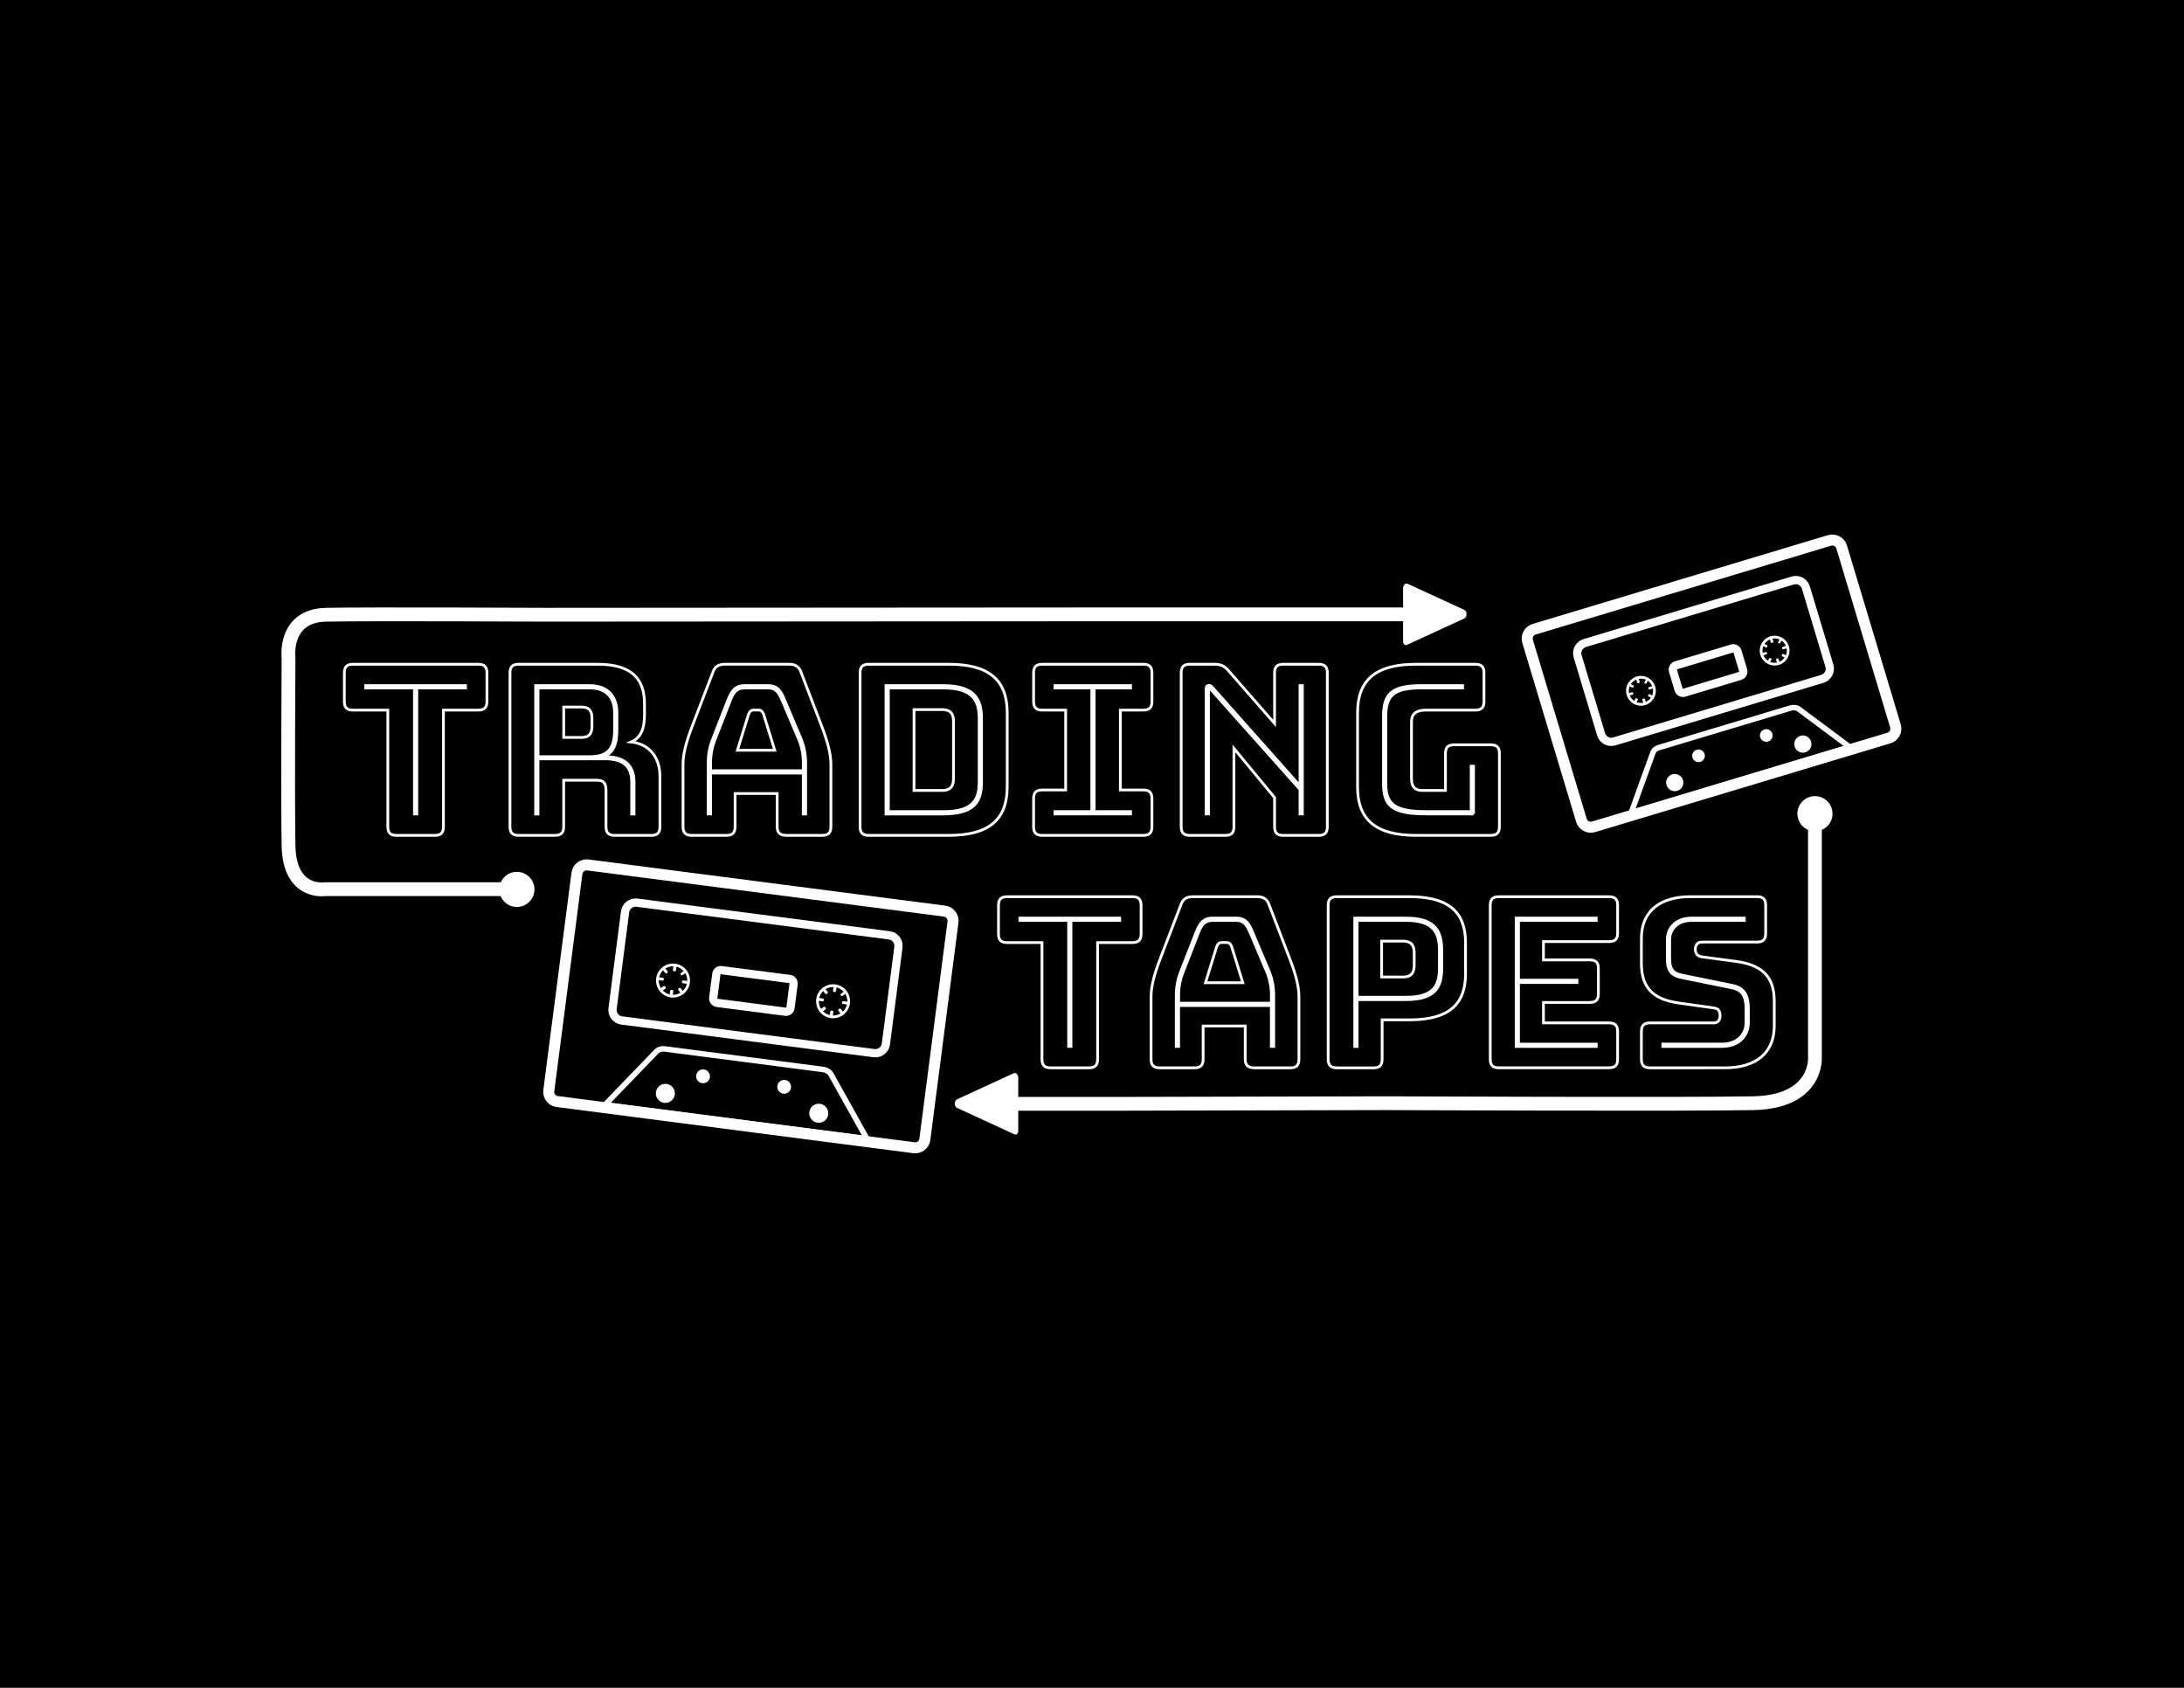<?xml version="1.0" encoding="utf-8"?>
<!-- Generator: Adobe Illustrator 26.5.0, SVG Export Plug-In . SVG Version: 6.00 Build 0)  -->
<svg version="1.1" id="Layer_1" xmlns="http://www.w3.org/2000/svg" xmlns:xlink="http://www.w3.org/1999/xlink" x="0px" y="0px"
	 viewBox="0 0 792 612" style="enable-background:new 0 0 792 612;" xml:space="preserve">
<style type="text/css">
	.st0{fill:none;stroke:#FFFFFF;stroke-miterlimit:10;}
	.st1{fill:none;stroke:#FFFFFF;stroke-width:4;stroke-miterlimit:10;}
	.st2{fill:none;stroke:#FFFFFF;stroke-width:2;stroke-miterlimit:10;}
	.st3{fill:none;stroke:#FFFFFF;stroke-width:3;stroke-miterlimit:10;}
	.st4{fill:#FFFFFF;}
	.st5{fill:none;}
	.st6{fill:none;stroke:#FFFFFF;stroke-width:5;stroke-miterlimit:10;}
</style>
<rect x="-1.36" width="793.36" height="612"/>
<g>
	<path class="st0" d="M143.74,302.9c-2.15,0-3.1-0.95-3.1-3.1v-42.32h-12.67c-2.15,0-3.1-0.95-3.1-3.1v-10.43
		c0-2.15,0.95-3.1,3.1-3.1h45.51c2.15,0,3.1,0.95,3.1,3.1v10.43c0,2.15-0.95,3.1-3.1,3.1h-12.67v42.32c0,2.15-0.95,3.1-3.1,3.1
		H143.74z M151.15,295.14v-45.68h17.67v-0.86h-36.2v0.86h17.67v45.68H151.15z"/>
	<path class="st0" d="M188.04,302.9c-2.15,0-3.1-0.95-3.1-3.1v-55.85c0-2.15,0.95-3.1,3.1-3.1h28.7c12.93,0,16.98,5.86,16.98,14.39
		v3.96c0,4.83-1.21,8.28-4.83,9.83c6.29,0.69,10.43,5.26,10.43,12.5v18.27c0,2.15-0.95,3.1-3.1,3.1h-13.36c-2.16,0-3.1-0.95-3.1-3.1
		v-13.19c0-2.59-0.86-3.71-3.28-3.71h-12.07v16.89c0,2.15-0.95,3.1-3.1,3.1H188.04z M195.11,275.15h24.39
		c6.55,0,9.57,2.76,9.57,8.45v11.55h0.86v-11.55c0-6.03-3.36-9.22-10.43-9.22h-0.95c4.14-1.29,5.17-4.74,5.17-10v-5.95
		c0-5.69-3.1-9.83-9.83-9.83h-19.65v46.55h0.86V275.15z M222.86,258.42v6.03c0,6.38-1.81,9.91-8.96,9.91h-18.79v-24.91h18.79
		C220.02,249.46,222.86,253.08,222.86,258.42z M204.42,267.39h6.46c3.02,0,3.79-1.72,3.79-4.05v-2.93c0-2.33-0.78-4.05-3.79-4.05
		h-6.46V267.39z"/>
	<path class="st0" d="M263.46,302.9h-12.67c-2.15,0-3.1-0.95-3.1-3.1v-22.76c0-3.45,1.03-7.76,3.36-13.79l7.5-19.57
		c0.69-1.98,2.07-2.84,4.4-2.84h23.19c2.24,0,3.62,0.86,4.31,2.84l7.5,19.57c2.33,6.03,3.36,10.34,3.36,13.79v22.76
		c0,2.15-0.95,3.1-3.1,3.1h-13.02c-2.33,0-3.36-0.95-3.36-3.1v-12.07h-15.26v12.07C266.56,301.95,265.61,302.9,263.46,302.9z
		 M292.16,295.14v-18.36c0-3.19-0.52-5.86-1.46-8.36l-5.95-14.05c-1.38-3.36-2.41-5.78-6.21-5.78h-8.45c-3.96,0-5,2.5-6.29,5.69
		l-5.52,14.14c-0.95,2.5-1.47,5.17-1.47,8.36v18.36h0.86v-14.83h33.62v14.83H292.16z M259.06,268.77l5.52-14.14
		c1.12-2.93,2.07-5.17,5.52-5.17h8.45c3.19,0,4.14,2.24,5.43,5.26l5.95,14.05c0.86,2.33,1.38,4.91,1.38,8.02v2.67h-33.62v-2.67
		C257.68,273.68,258.2,271.1,259.06,268.77z M267.42,272.04h13.53l-4.05-13.1c-0.43-1.03-0.95-1.47-1.64-1.47h-2.15
		c-0.69,0-1.21,0.43-1.64,1.47L267.42,272.04z"/>
	<path class="st0" d="M315,302.9c-2.16,0-3.1-0.95-3.1-3.1v-55.85c0-2.15,0.95-3.1,3.1-3.1h29.05c14.48,0,21.2,5.6,21.2,17.58v26.89
		c0,11.98-6.72,17.58-21.2,17.58H315z M342.15,295.14c11.89,0,13.79-5.09,13.79-11.72v-22.84c0-6.64-2.07-11.98-13.79-11.98h-20.86
		v46.55H342.15z M355.08,260.58v22.84c0,6.29-1.9,10.86-12.93,10.86h-20v-44.82h20C353.01,249.46,355.08,254.29,355.08,260.58z
		 M331.46,286.61h10.26c2.76,0,4.05-1.29,4.05-4.22v-20.95c0-2.84-1.29-4.14-4.05-4.14h-10.26V286.61z"/>
	<path class="st0" d="M374.82,299.8v-10.26c0-2.15,0.95-3.1,3.1-3.1h8.53v-28.96h-8.53c-2.15,0-3.1-0.95-3.1-3.1v-10.43
		c0-2.15,0.95-3.1,3.1-3.1h36.72c2.16,0,3.1,0.95,3.1,3.1v10.43c0,2.15-0.95,3.1-3.1,3.1h-8.36v28.96h8.36c2.16,0,3.1,0.95,3.1,3.1
		v10.26c0,2.15-0.95,3.1-3.1,3.1h-36.72C375.76,302.9,374.82,301.95,374.82,299.8z M409.98,294.28h-13.19v-44.82h13.19v-0.86h-27.41
		v0.86h13.36v44.82h-13.36v0.86h27.41V294.28z"/>
	<path class="st0" d="M431.44,302.9c-2.15,0-3.1-0.95-3.1-3.1v-55.85c0-2.15,0.95-3.1,3.1-3.1h8.96c2.24,0,3.62,0.6,5.09,2.33
		l16.72,19.13v-18.36c0-2.15,0.95-3.1,3.1-3.1h12.93c2.15,0,3.1,0.95,3.1,3.1v55.85c0,2.15-0.95,3.1-3.1,3.1h-12.93
		c-2.16,0-3.1-0.95-3.1-3.1v-10.6l-14.74-17.84v28.44c0,2.15-0.95,3.1-3.1,3.1H431.44z M438.42,248.51c-0.52,0-1.03,0.35-1.03,1.03
		v45.6h0.86v-45.43c0-0.09,0-0.26,0.17-0.26c0.17,0,0.26,0.09,0.43,0.26l32.58,36.55v8.88h0.86V248.6h-0.86v36.37l-31.72-35.68
		C439.11,248.68,438.94,248.51,438.42,248.51z"/>
	<path class="st0" d="M513.5,302.9c-14.48,0-21.2-5.6-21.2-17.58v-26.89c0-11.98,6.72-17.58,21.2-17.58h21.55
		c2.15,0,3.1,0.95,3.1,3.1v10.43c0,2.15-0.95,3.1-3.1,3.1h-17.93c-3.62,0-5.26,1.38-5.26,4.31v20.6c0,2.93,1.29,4.22,3.96,4.22h8.36
		v-13.45c0-2.15,0.95-3.1,3.1-3.1h13.36c2.15,0,3.1,0.95,3.1,3.1v26.63c0,2.15-0.95,3.1-3.1,3.1H513.5z M534.36,295.14v-17.33h-0.86
		v16.46H517.2c-11.64,0-14.65-2.76-14.65-10.26v-24.13c0-7.67,2.76-10.43,12.93-10.43h14.91v-0.86h-14.91
		c-11.03,0-13.79,3.1-13.79,11.29v24.13c0,8.02,2.84,11.12,15.52,11.12H534.36z"/>
	<path class="st0" d="M380.96,387.19c-2.15,0-3.1-0.95-3.1-3.1v-42.32h-12.67c-2.15,0-3.1-0.95-3.1-3.1v-10.43
		c0-2.15,0.95-3.1,3.1-3.1h45.51c2.15,0,3.1,0.95,3.1,3.1v10.43c0,2.15-0.95,3.1-3.1,3.1h-12.67v42.32c0,2.15-0.95,3.1-3.1,3.1
		H380.96z M388.38,379.43v-45.68h17.67v-0.86h-36.2v0.86h17.67v45.68H388.38z"/>
	<path class="st0" d="M433.19,387.19h-12.67c-2.15,0-3.1-0.95-3.1-3.1v-22.76c0-3.45,1.03-7.76,3.36-13.79l7.5-19.57
		c0.69-1.98,2.07-2.84,4.4-2.84h23.19c2.24,0,3.62,0.86,4.31,2.84l7.5,19.57c2.33,6.03,3.36,10.34,3.36,13.79v22.76
		c0,2.15-0.95,3.1-3.1,3.1h-13.02c-2.33,0-3.36-0.95-3.36-3.1v-12.07H436.3v12.07C436.3,386.24,435.35,387.19,433.19,387.19z
		 M461.9,379.43v-18.36c0-3.19-0.52-5.86-1.46-8.36l-5.95-14.05c-1.38-3.36-2.41-5.78-6.21-5.78h-8.45c-3.96,0-5,2.5-6.29,5.69
		l-5.52,14.14c-0.95,2.5-1.47,5.17-1.47,8.36v18.36h0.86v-14.83h33.62v14.83H461.9z M428.8,353.06l5.52-14.14
		c1.12-2.93,2.07-5.17,5.52-5.17h8.45c3.19,0,4.14,2.24,5.43,5.26l5.95,14.05c0.86,2.33,1.38,4.91,1.38,8.02v2.67h-33.62v-2.67
		C427.42,357.97,427.94,355.38,428.8,353.06z M437.16,356.33h13.53l-4.05-13.1c-0.43-1.03-0.95-1.47-1.64-1.47h-2.15
		c-0.69,0-1.21,0.43-1.64,1.47L437.16,356.33z"/>
	<path class="st0" d="M484.74,387.19c-2.15,0-3.1-0.95-3.1-3.1v-55.85c0-2.15,0.95-3.1,3.1-3.1h26.38
		c15.69,0,20.34,6.81,20.34,16.81v11.03c0,10-4.65,16.81-20.34,16.81h-9.91v14.31c0,2.15-0.95,3.1-3.1,3.1H484.74z M522.83,350.99
		v-6.38c0-6.72-2.07-11.72-12.93-11.72h-18.62v46.55h0.86v-16.98h17.76C520.77,362.45,522.83,357.71,522.83,350.99z M492.15,333.75
		h17.76c10.17,0,12.07,4.65,12.07,10.86v6.38c0,6.21-1.9,10.6-12.07,10.6h-17.76V333.75z M501.03,354.26h7.76
		c3.36,0,4.05-1.98,4.05-4.22v-4.57c0-2.24-0.69-4.22-4.05-4.22h-7.76V354.26z"/>
	<path class="st0" d="M543.52,387.19c-2.15,0-3.1-0.95-3.1-3.1v-55.85c0-2.15,0.95-3.1,3.1-3.1h39.99c2.16,0,3.1,0.95,3.1,3.1v10.08
		c0,2.16-0.95,3.1-3.1,3.1h-23.79v6.64h16.81c2.15,0,3.1,0.95,3.1,3.1v9.22c0,2.16-0.95,3.1-3.1,3.1h-16.81v7.41h23.79
		c2.16,0,3.1,0.95,3.1,3.1v10.08c0,2.15-0.95,3.1-3.1,3.1H543.52z M550.67,378.57v-22.32h21.2v-0.86h-21.2v-21.64h28.19v-0.86
		h-29.05v46.55h29.05v-0.86H550.67z"/>
	<path class="st0" d="M598.33,387.19c-2.15,0-3.1-0.95-3.1-3.1V374c0-2.15,0.95-3.1,3.1-3.1h23.19c1.47,0,2.24-1.12,2.24-2.5
		c0-1.98-0.78-2.76-2.24-2.93l-12.93-1.81c-8.1-1.21-13.36-4.65-13.36-14.31v-9.05c0-9.83,6.64-15.17,17.84-15.17h24.13
		c2.16,0,3.1,0.95,3.1,3.1v10.26c0,2.15-0.95,3.1-3.1,3.1h-20.08c-1.47,0-2.33,1.03-2.33,2.59c0,1.55,0.86,2.59,2.33,2.76
		l12.84,1.72c8.1,1.21,13.45,4.66,13.45,14.31v9.05c0,9.83-6.72,15.17-17.84,15.17H598.33z M613.42,332.89
		c-5.34,0-8.79,3.28-8.79,7.84v7.07c0,4.74,2.07,6.03,5.09,6.64l18.19,3.71c3.19,0.69,5.26,2.15,5.26,7.59v5
		c0,4.57-3.36,7.84-8.71,7.84h-21.46v0.86h21.46c5.86,0,9.57-3.62,9.57-8.71v-5c0-6.03-2.5-7.76-5.95-8.45l-18.19-3.71
		c-2.67-0.52-4.4-1.72-4.4-5.77v-7.07c0-4.05,3.1-6.98,7.93-6.98h19.13v-0.86H613.42z"/>
	<path class="st1" d="M331.44,416.16l-129.37-16.75c-1.93-0.25-3.3-2.02-3.05-3.95l10.2-78.79c0.25-1.93,2.02-3.3,3.95-3.05
		l129.37,16.75c1.93,0.25,3.3,2.02,3.05,3.95l-10.2,78.79C335.15,415.05,333.38,416.41,331.44,416.16z"/>
	<path class="st2" d="M301.36,389.59c-0.54-0.96-1.67-1.65-2.97-1.82l-57.37-7.44c-1.13-0.15-2.25,0.19-2.91,0.88l-18.69,19.37
		l94.95,12.31L301.36,389.59z M240.97,398.89c-1.35-0.17-2.3-1.41-2.12-2.75c0.01-0.06,0.02-0.12,0.03-0.18
		c0.25-1.25,1.43-2.11,2.72-1.95c1.28,0.17,2.21,1.3,2.13,2.57c0,0.06,0,0.12-0.01,0.18C243.54,398.11,242.31,399.06,240.97,398.89z
		 M254.77,391.76c-0.82-0.11-1.41-0.87-1.3-1.69c0.01-0.06,0.02-0.12,0.03-0.18c0.18-0.73,0.89-1.22,1.65-1.12
		c0.76,0.1,1.32,0.76,1.31,1.51c0,0.06,0,0.12-0.01,0.18C256.35,391.28,255.6,391.86,254.77,391.76z M284.18,395.57
		c-0.82-0.11-1.41-0.87-1.3-1.69c0.01-0.06,0.02-0.12,0.03-0.18c0.18-0.73,0.89-1.22,1.65-1.12c0.77,0.1,1.32,0.76,1.31,1.51
		c0,0.06,0,0.12-0.01,0.18C285.77,395.09,285.01,395.68,284.18,395.57z M296.6,406.1c-1.35-0.17-2.29-1.41-2.12-2.75
		c0.01-0.06,0.02-0.12,0.03-0.18c0.25-1.25,1.43-2.11,2.72-1.95c1.28,0.17,2.21,1.3,2.13,2.57c0,0.06,0,0.12-0.01,0.18
		C299.18,405.33,297.94,406.28,296.6,406.1z"/>
	<path class="st3" d="M284.83,366.85l-24.77-3.21c-0.9-0.12-1.53-0.94-1.41-1.83l1.12-8.63c0.12-0.9,0.94-1.53,1.83-1.41l24.77,3.21
		c0.9,0.12,1.53,0.94,1.41,1.83l-1.12,8.63C286.55,366.33,285.73,366.96,284.83,366.85z"/>
	<path class="st3" d="M316.96,381.86l-91.51-11.85c-2.1-0.27-3.59-2.2-3.31-4.3l4.54-35.1c0.27-2.1,2.2-3.59,4.3-3.31l91.51,11.85
		c2.1,0.27,3.59,2.2,3.31,4.3l-4.54,35.1C320.98,380.65,319.06,382.13,316.96,381.86z"/>
	<g>
		<circle class="st0" cx="302.11" cy="363.05" r="5.66"/>
		<path class="st4" d="M302.7,359.72l-0.24-0.03c-0.24-0.03-0.41-0.25-0.38-0.49l0.24-1.84c0.03-0.24,0.25-0.41,0.49-0.38l0.24,0.03
			c0.24,0.03,0.41,0.25,0.38,0.49l-0.24,1.84C303.15,359.58,302.93,359.75,302.7,359.72z"/>
		<path class="st4" d="M301.58,369.13l-0.45-0.06c-0.18-0.02-0.31-0.19-0.28-0.37l0.26-1.98c0.02-0.18,0.19-0.31,0.37-0.28
			l0.45,0.06c0.18,0.02,0.31,0.19,0.28,0.37l-0.26,1.98C301.93,369.03,301.76,369.16,301.58,369.13z"/>
		<path class="st4" d="M305.34,363.59l0.03-0.24c0.03-0.22,0.23-0.37,0.44-0.34l1.82,0.24c0.22,0.03,0.37,0.23,0.34,0.44l-0.03,0.24
			c-0.03,0.22-0.23,0.37-0.44,0.34l-1.82-0.24C305.47,364.01,305.32,363.81,305.34,363.59z"/>
		<path class="st4" d="M296.25,362.38l0.02-0.18c0.03-0.23,0.24-0.4,0.48-0.37l1.66,0.22c0.23,0.03,0.4,0.24,0.37,0.48l-0.02,0.18
			c-0.03,0.23-0.24,0.4-0.48,0.37l-1.66-0.22C296.39,362.83,296.22,362.62,296.25,362.38z"/>
		<path class="st4" d="M306.88,359.37l0.1,0.13c0.14,0.18,0.1,0.43-0.07,0.56l-1.35,1.04c-0.18,0.14-0.43,0.1-0.56-0.07l-0.1-0.13
			c-0.14-0.18-0.1-0.43,0.07-0.56l1.35-1.04C306.49,359.17,306.75,359.2,306.88,359.37z"/>
		<path class="st4" d="M299.19,365.14l0.26,0.33c0.12,0.15,0.09,0.37-0.06,0.48l-1.44,1.11c-0.15,0.12-0.37,0.09-0.48-0.06
			l-0.26-0.33c-0.12-0.15-0.09-0.37,0.06-0.48l1.44-1.11C298.85,364.97,299.07,364.99,299.19,365.14z"/>
		<path class="st4" d="M304.32,365.79l-0.18,0.14c-0.19,0.14-0.22,0.41-0.08,0.6l1.08,1.4c0.14,0.19,0.41,0.22,0.6,0.08l0.18-0.14
			c0.19-0.14,0.22-0.41,0.08-0.6l-1.08-1.4C304.77,365.68,304.5,365.64,304.32,365.79z"/>
		<path class="st4" d="M298.56,358.25l-0.25,0.19c-0.16,0.13-0.19,0.36-0.07,0.53l1.05,1.36c0.13,0.16,0.36,0.19,0.53,0.07
			l0.25-0.19c0.16-0.13,0.19-0.36,0.07-0.53l-1.05-1.36C298.96,358.15,298.72,358.12,298.56,358.25z"/>
	</g>
	<g>
		<circle class="st0" cx="244.06" cy="355.54" r="5.66"/>
		<path class="st4" d="M244.64,352.21l-0.24-0.03c-0.24-0.03-0.41-0.25-0.38-0.49l0.24-1.84c0.03-0.24,0.25-0.41,0.49-0.38
			l0.24,0.03c0.24,0.03,0.41,0.25,0.38,0.49l-0.24,1.84C245.1,352.07,244.88,352.24,244.64,352.21z"/>
		<path class="st4" d="M243.53,361.62l-0.45-0.06c-0.18-0.02-0.31-0.19-0.28-0.37l0.26-1.98c0.02-0.18,0.19-0.31,0.37-0.28
			l0.45,0.06c0.18,0.02,0.31,0.19,0.28,0.37l-0.26,1.98C243.87,361.51,243.71,361.64,243.53,361.62z"/>
		<path class="st4" d="M247.29,356.08l0.03-0.24c0.03-0.22,0.23-0.37,0.44-0.34l1.82,0.24c0.22,0.03,0.37,0.23,0.34,0.44l-0.03,0.24
			c-0.03,0.22-0.23,0.37-0.44,0.34l-1.82-0.24C247.41,356.49,247.26,356.3,247.29,356.08z"/>
		<path class="st4" d="M238.2,354.87l0.02-0.18c0.03-0.23,0.24-0.4,0.48-0.37l1.66,0.22c0.23,0.03,0.4,0.24,0.37,0.48l-0.02,0.18
			c-0.03,0.23-0.24,0.4-0.48,0.37l-1.66-0.22C238.33,355.32,238.17,355.1,238.2,354.87z"/>
		<path class="st4" d="M248.83,351.86l0.1,0.13c0.14,0.18,0.1,0.43-0.07,0.56l-1.35,1.04c-0.18,0.14-0.43,0.1-0.56-0.07l-0.1-0.13
			c-0.14-0.18-0.1-0.43,0.07-0.56l1.35-1.04C248.44,351.65,248.69,351.68,248.83,351.86z"/>
		<path class="st4" d="M241.13,357.63l0.26,0.33c0.12,0.15,0.09,0.37-0.06,0.48l-1.44,1.11c-0.15,0.12-0.37,0.09-0.48-0.06
			l-0.26-0.33c-0.12-0.15-0.09-0.37,0.06-0.48l1.44-1.11C240.8,357.45,241.01,357.48,241.13,357.63z"/>
		<path class="st4" d="M246.26,358.27l-0.18,0.14c-0.19,0.14-0.22,0.41-0.08,0.6l1.08,1.4c0.14,0.19,0.41,0.22,0.6,0.08l0.18-0.14
			c0.19-0.14,0.22-0.41,0.08-0.6l-1.08-1.4C246.72,358.17,246.45,358.13,246.26,358.27z"/>
		<path class="st4" d="M240.5,350.74l-0.25,0.19c-0.16,0.13-0.19,0.36-0.07,0.53l1.05,1.36c0.13,0.16,0.36,0.19,0.53,0.07l0.25-0.19
			c0.16-0.13,0.19-0.36,0.07-0.53l-1.05-1.36C240.9,350.64,240.67,350.61,240.5,350.74z"/>
	</g>
	<circle class="st4" cx="255.14" cy="390.49" r="1.3"/>
	<circle class="st4" cx="284.38" cy="394.44" r="1.46"/>
	<circle class="st4" cx="296.94" cy="403.65" r="1.73"/>
	<circle class="st4" cx="241.3" cy="396.44" r="1.73"/>
	<path class="st5" d="M683.17,268.15l-103.45,31.1c-2.88,0.87-5.91-0.77-6.78-3.65l-18.4-61.22c-0.87-2.88,0.77-5.91,3.65-6.78
		l103.45-31.1c2.88-0.87,5.91,0.77,6.78,3.65l18.4,61.22C687.68,264.25,686.05,267.29,683.17,268.15z"/>
	<path class="st1" d="M685,267.6l-107.12,32.2c-1.87,0.56-3.83-0.5-4.4-2.36l-19.51-64.88c-0.56-1.87,0.5-3.83,2.36-4.4l107.12-32.2
		c1.87-0.56,3.83,0.5,4.4,2.36l19.51,64.88C687.93,265.07,686.87,267.04,685,267.6z"/>
	<path class="st2" d="M652.32,257.12c-0.76-0.57-1.9-0.72-2.99-0.39l-47.91,14.39c-0.95,0.28-1.71,0.94-1.99,1.73l-7.91,21.89
		l79.3-23.83L652.32,257.12z M607.94,285.79c-1.12,0.34-2.31-0.3-2.65-1.42c-0.02-0.05-0.03-0.1-0.04-0.15
		c-0.24-1.08,0.39-2.17,1.46-2.5c1.07-0.32,2.2,0.25,2.59,1.28c0.02,0.05,0.04,0.1,0.05,0.15
		C609.7,284.27,609.06,285.46,607.94,285.79z M616.32,275.29c-0.69,0.21-1.41-0.19-1.62-0.87c-0.02-0.05-0.03-0.1-0.04-0.15
		c-0.11-0.64,0.27-1.28,0.91-1.47s1.31,0.13,1.57,0.73c0.02,0.05,0.04,0.1,0.05,0.15C617.4,274.35,617.01,275.08,616.32,275.29z
		 M640.88,267.91c-0.69,0.21-1.41-0.19-1.62-0.87c-0.02-0.05-0.03-0.1-0.04-0.15c-0.11-0.64,0.27-1.28,0.91-1.47
		c0.64-0.19,1.31,0.13,1.57,0.73c0.02,0.05,0.04,0.1,0.05,0.15C641.96,266.97,641.57,267.7,640.88,267.91z M654.4,271.83
		c-1.12,0.34-2.31-0.3-2.64-1.42c-0.02-0.05-0.03-0.1-0.04-0.15c-0.25-1.08,0.38-2.17,1.46-2.5c1.07-0.32,2.2,0.25,2.59,1.28
		c0.02,0.05,0.04,0.1,0.05,0.15C656.16,270.31,655.52,271.5,654.4,271.83z"/>
	<path class="st3" d="M631.03,245.07l-20.26,6.09c-0.87,0.26-1.78-0.23-2.04-1.1l-2.04-6.78c-0.26-0.87,0.23-1.78,1.1-2.04
		l20.26-6.09c0.87-0.26,1.78,0.23,2.04,1.1l2.04,6.78C632.39,243.9,631.9,244.81,631.03,245.07z"/>
	<path class="st3" d="M660.83,246.15l-75.43,22.68c-2.03,0.61-4.17-0.54-4.78-2.57l-8.51-28.31c-0.61-2.03,0.54-4.17,2.57-4.78
		l75.43-22.68c2.03-0.61,4.17,0.54,4.78,2.57l8.51,28.31C664.02,243.4,662.86,245.54,660.83,246.15z"/>
	<g>
		<circle class="st0" cx="643.55" cy="235.91" r="4.9"/>
		<path class="st4" d="M642.81,233.08l-0.16,0.05c-0.21,0.06-0.43-0.06-0.5-0.27l-0.45-1.49c-0.06-0.21,0.06-0.43,0.27-0.5
			l0.16-0.05c0.21-0.06,0.43,0.06,0.5,0.27l0.45,1.49C643.14,232.79,643.02,233.01,642.81,233.08z"/>
		<path class="st4" d="M645.23,240.91l-0.29,0.09c-0.17,0.05-0.36-0.05-0.41-0.22l-0.47-1.57c-0.05-0.17,0.05-0.36,0.22-0.41
			l0.29-0.09c0.17-0.05,0.36,0.05,0.41,0.22l0.47,1.57C645.51,240.67,645.41,240.85,645.23,240.91z"/>
		<path class="st4" d="M646.28,235.17l-0.04-0.15c-0.06-0.2,0.05-0.4,0.25-0.46l1.47-0.44c0.2-0.06,0.4,0.05,0.46,0.25l0.04,0.15
			c0.06,0.2-0.05,0.4-0.25,0.46l-1.47,0.44C646.54,235.47,646.34,235.36,646.28,235.17z"/>
		<path class="st4" d="M638.68,237.45l-0.04-0.15c-0.06-0.2,0.05-0.4,0.25-0.46l1.39-0.42c0.2-0.06,0.4,0.05,0.46,0.25l0.04,0.15
			c0.06,0.2-0.05,0.4-0.25,0.46l-1.39,0.42C638.95,237.76,638.74,237.64,638.68,237.45z"/>
		<path class="st4" d="M646.01,231.32l0.13,0.07c0.17,0.09,0.23,0.3,0.14,0.47l-0.7,1.3c-0.09,0.17-0.3,0.23-0.47,0.14l-0.13-0.07
			c-0.17-0.09-0.23-0.3-0.14-0.47l0.7-1.3C645.63,231.29,645.84,231.23,646.01,231.32z"/>
		<path class="st4" d="M642.01,238.62l0.24,0.13c0.17,0.09,0.23,0.3,0.14,0.46l-0.7,1.3c-0.09,0.17-0.3,0.23-0.46,0.14l-0.24-0.13
			c-0.17-0.09-0.23-0.3-0.14-0.46l0.7-1.3C641.64,238.59,641.85,238.53,642.01,238.62z"/>
		<path class="st4" d="M646.24,237.3l-0.08,0.14c-0.1,0.19-0.03,0.42,0.16,0.52l1.32,0.71c0.19,0.1,0.42,0.03,0.52-0.16l0.08-0.14
			c0.1-0.19,0.03-0.42-0.16-0.52l-1.32-0.71C646.58,237.04,646.35,237.12,646.24,237.3z"/>
		<path class="st4" d="M639.02,233.42l-0.08,0.15c-0.1,0.18-0.03,0.41,0.15,0.51l1.22,0.66c0.18,0.1,0.41,0.03,0.51-0.15l0.08-0.15
			c0.1-0.18,0.03-0.41-0.15-0.51l-1.22-0.66C639.35,233.17,639.12,233.23,639.02,233.42z"/>
	</g>
	<g>
		<circle class="st0" cx="595.07" cy="250.48" r="4.9"/>
		<path class="st4" d="M594.33,247.66l-0.16,0.05c-0.21,0.06-0.43-0.06-0.5-0.27l-0.45-1.49c-0.06-0.21,0.06-0.43,0.27-0.5
			l0.16-0.05c0.21-0.06,0.43,0.06,0.5,0.27l0.45,1.49C594.66,247.37,594.54,247.59,594.33,247.66z"/>
		<path class="st4" d="M596.75,255.48l-0.29,0.09c-0.17,0.05-0.36-0.05-0.41-0.22l-0.47-1.57c-0.05-0.17,0.05-0.36,0.22-0.41
			l0.29-0.09c0.17-0.05,0.36,0.05,0.41,0.22l0.47,1.57C597.03,255.25,596.93,255.43,596.75,255.48z"/>
		<path class="st4" d="M597.8,249.74l-0.04-0.15c-0.06-0.2,0.05-0.4,0.25-0.46l1.47-0.44c0.2-0.06,0.4,0.05,0.46,0.25l0.04,0.15
			c0.06,0.2-0.05,0.4-0.25,0.46l-1.47,0.44C598.07,250.05,597.86,249.94,597.8,249.74z"/>
		<path class="st4" d="M590.2,252.03l-0.04-0.15c-0.06-0.2,0.05-0.4,0.25-0.46l1.39-0.42c0.2-0.06,0.4,0.05,0.46,0.25l0.04,0.15
			c0.06,0.2-0.05,0.4-0.25,0.46l-1.39,0.42C590.47,252.33,590.26,252.22,590.2,252.03z"/>
		<path class="st4" d="M597.53,245.9l0.13,0.07c0.17,0.09,0.23,0.3,0.14,0.47l-0.7,1.3c-0.09,0.17-0.3,0.23-0.47,0.14l-0.13-0.07
			c-0.17-0.09-0.23-0.3-0.14-0.47l0.7-1.3C597.15,245.87,597.36,245.81,597.53,245.9z"/>
		<path class="st4" d="M593.54,253.19l0.24,0.13c0.17,0.09,0.23,0.3,0.14,0.46l-0.7,1.3c-0.09,0.17-0.3,0.23-0.46,0.14l-0.24-0.13
			c-0.17-0.09-0.23-0.3-0.14-0.46l0.7-1.3C593.16,253.17,593.37,253.1,593.54,253.19z"/>
		<path class="st4" d="M597.77,251.88l-0.08,0.14c-0.1,0.19-0.03,0.42,0.16,0.52l1.32,0.71c0.19,0.1,0.42,0.03,0.52-0.16l0.08-0.14
			c0.1-0.19,0.03-0.42-0.16-0.52l-1.32-0.71C598.1,251.62,597.87,251.69,597.77,251.88z"/>
		<path class="st4" d="M590.54,247.99l-0.08,0.15c-0.1,0.18-0.03,0.41,0.15,0.51l1.22,0.66c0.18,0.1,0.41,0.03,0.51-0.15l0.08-0.15
			c0.1-0.18,0.03-0.41-0.15-0.51l-1.22-0.66C590.87,247.74,590.64,247.81,590.54,247.99z"/>
	</g>
	<circle class="st4" cx="616.16" cy="274.16" r="1.13"/>
	<circle class="st4" cx="640.64" cy="266.94" r="1.26"/>
	<circle class="st4" cx="653.8" cy="269.77" r="1.5"/>
	<circle class="st4" cx="607.34" cy="283.74" r="1.5"/>
	<path class="st6" d="M193.13,322.41h-75.17c0,0-13.02,2.17-13.33-15.81c-0.31-17.98,0-68.2,0-68.2s-1.86-15.19,13.64-15.5
		c15.5-0.31,79.36,0,79.36,0l207.25-0.14h114.49"/>
	<path class="st6" d="M658.16,291.06v92.49c0,0,1.04,15.96-22.27,16.46c-23.31,0.5-132.62,0-132.62,0l-94.8,0.22h-55.43"/>
	<circle class="st4" cx="187.44" cy="322.49" r="6.37"/>
	<circle class="st4" cx="658.17" cy="295.04" r="6.37"/>
	<path class="st4" d="M508.81,213.38v19.11c0,0.98,0.68,1.67,1.33,1.37l20.89-9.62c1.06-0.49,1.06-2.61,0-3.09l-20.56-9.47
		C509.65,211.3,508.81,212.16,508.81,213.38z"/>
	<path class="st4" d="M369.26,390.85l0,19.11c0,0.98-0.68,1.67-1.33,1.37l-20.89-9.62c-1.06-0.49-1.06-2.61,0-3.09l20.56-9.47
		C368.41,388.77,369.26,389.63,369.26,390.85z"/>
</g>
</svg>
